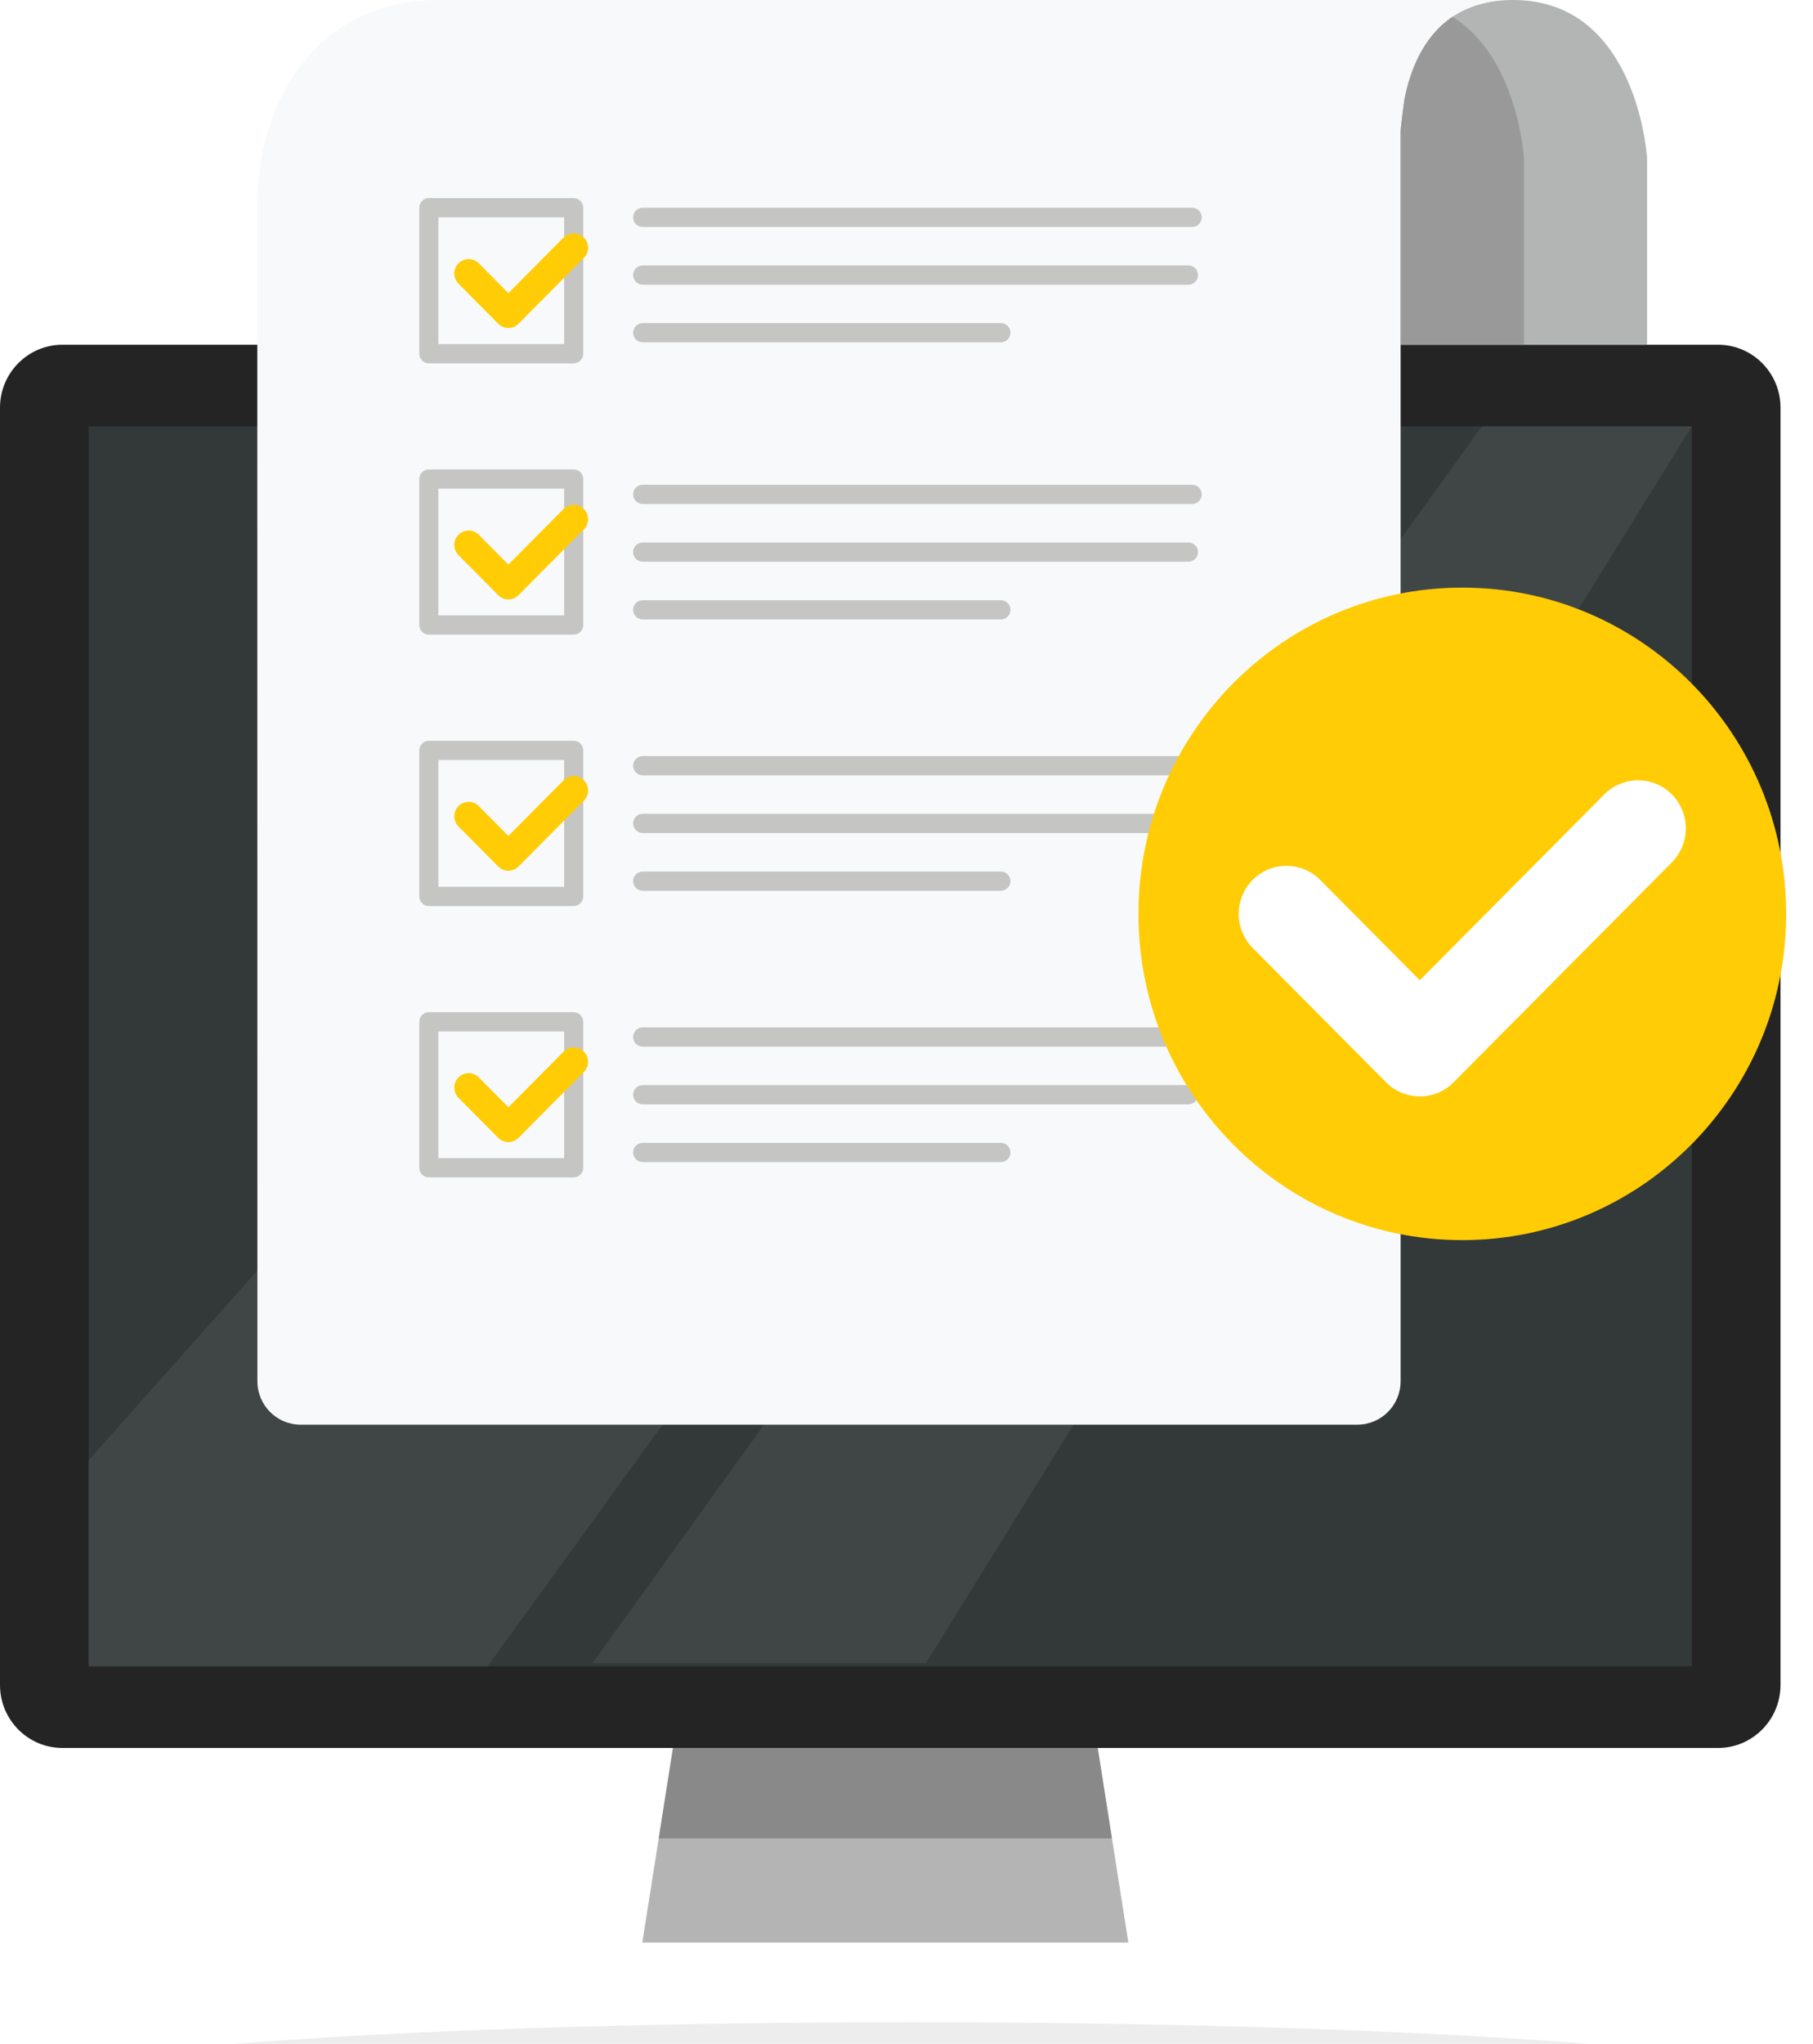<svg width="71" height="80" viewBox="0 0 71 80" fill="none" xmlns="http://www.w3.org/2000/svg">
<g clip-path="url(#clip0)">
<g opacity="0.3" filter="url(#filter0_d)">
<path opacity="0.31" d="M35.695 80C54.966 80 70.588 78.915 70.588 77.576C70.588 76.237 54.966 75.151 35.695 75.151C16.424 75.151 0.802 76.237 0.802 77.576C0.802 78.915 16.424 80 35.695 80Z" fill="#404041"/>
</g>
<path d="M44.19 76.04H25.153L26.439 67.879H42.904L44.19 76.04Z" fill="#B4B4B4"/>
<path d="M26.439 67.879L25.796 71.957H43.547L42.904 67.879H26.439Z" fill="#6C6C6C" fill-opacity="0.6"/>
<path d="M48.753 78.103H20.107C20.107 76.962 21.023 76.039 22.157 76.039H46.703C47.837 76.039 48.753 76.962 48.753 78.103Z" fill="white"/>
<path d="M67.282 68.416H2.446C1.096 68.416 0 67.312 0 65.953V15.956C0 14.597 1.096 13.493 2.446 13.493H67.282C68.632 13.493 69.728 14.597 69.728 15.956V65.953C69.724 67.316 68.628 68.416 67.282 68.416Z" fill="#242424"/>
<path d="M66.253 16.691H3.475V65.219H66.253V16.691Z" fill="#333939"/>
<path d="M39.504 16.691L3.475 57.148V65.222H19.093L54.255 16.691H39.504Z" fill="#404646"/>
<path d="M23.208 65.091L58.029 16.691H66.25L36.265 65.091H23.208Z" fill="#404646"/>
<g opacity="0.27">
<g opacity="0.27">
<path opacity="0.27" d="M58.926 13.633V56.188C58.926 58.041 57.438 59.539 55.598 59.539H18.884C17.044 59.539 15.555 58.041 15.555 56.188V13.633H58.926Z" fill="#333939"/>
</g>
</g>
<path d="M59.263 0L54.85 13.493V15.38V54.064C54.85 55.002 54.09 55.762 53.159 55.762H11.77C10.839 55.762 10.08 55.002 10.08 54.064L10.076 8.033C10.076 3.596 12.72 0 17.122 0H59.263Z" fill="#F8F9FA"/>
<path d="M64.503 6.199V13.493H54.85V5.156C54.868 4.809 54.995 3.924 54.995 3.92C55.212 2.779 55.721 1.439 56.881 0.659C57.483 0.256 58.261 0 59.263 0C59.884 0 60.43 0.102 60.913 0.275C64.23 1.476 64.503 6.199 64.503 6.199Z" fill="#B3B4B4"/>
<path d="M59.682 6.199V13.493H54.85V5.156C54.868 4.809 54.995 3.924 54.995 3.92C55.212 2.779 55.721 1.439 56.881 0.659C59.454 2.252 59.682 6.199 59.682 6.199Z" fill="#999999"/>
<path d="M22.467 14.22H16.793C16.588 14.22 16.419 14.051 16.419 13.844V8.131C16.419 7.924 16.588 7.754 16.793 7.754H22.467C22.673 7.754 22.841 7.924 22.841 8.131V13.844C22.841 14.051 22.673 14.22 22.467 14.22ZM17.167 13.467H22.093V8.507H17.167V13.467Z" fill="#C5C5C4"/>
<path d="M46.689 8.884H25.168C24.962 8.884 24.794 8.715 24.794 8.507C24.794 8.3 24.962 8.131 25.168 8.131H46.689C46.894 8.131 47.063 8.3 47.063 8.507C47.063 8.715 46.894 8.884 46.689 8.884Z" fill="#C5C5C4"/>
<path d="M46.539 11.144H25.168C24.962 11.144 24.794 10.974 24.794 10.767C24.794 10.56 24.962 10.39 25.168 10.39H46.543C46.748 10.39 46.917 10.56 46.917 10.767C46.917 10.974 46.745 11.144 46.539 11.144Z" fill="#C5C5C4"/>
<path d="M39.197 13.399H25.168C24.962 13.399 24.794 13.23 24.794 13.023C24.794 12.816 24.962 12.646 25.168 12.646H39.197C39.403 12.646 39.571 12.816 39.571 13.023C39.571 13.23 39.403 13.399 39.197 13.399Z" fill="#C5C5C4"/>
<path d="M22.467 24.84H16.793C16.588 24.84 16.419 24.671 16.419 24.464V18.751C16.419 18.544 16.588 18.374 16.793 18.374H22.467C22.673 18.374 22.841 18.544 22.841 18.751V24.464C22.841 24.671 22.673 24.84 22.467 24.84ZM17.167 24.087H22.093V19.127H17.167V24.087Z" fill="#C5C5C4"/>
<path d="M46.689 19.726H25.168C24.962 19.726 24.794 19.556 24.794 19.349C24.794 19.142 24.962 18.973 25.168 18.973H46.689C46.894 18.973 47.063 19.142 47.063 19.349C47.063 19.556 46.894 19.726 46.689 19.726Z" fill="#C5C5C4"/>
<path d="M46.539 21.986H25.168C24.962 21.986 24.794 21.816 24.794 21.609C24.794 21.402 24.962 21.233 25.168 21.233H46.543C46.748 21.233 46.917 21.402 46.917 21.609C46.917 21.816 46.745 21.986 46.539 21.986Z" fill="#C5C5C4"/>
<path d="M39.197 24.245H25.168C24.962 24.245 24.794 24.076 24.794 23.869C24.794 23.661 24.962 23.492 25.168 23.492H39.197C39.403 23.492 39.571 23.661 39.571 23.869C39.571 24.076 39.403 24.245 39.197 24.245Z" fill="#C5C5C4"/>
<path d="M22.467 35.464H16.793C16.588 35.464 16.419 35.294 16.419 35.087V29.37C16.419 29.163 16.588 28.994 16.793 28.994H22.467C22.673 28.994 22.841 29.163 22.841 29.37V35.083C22.841 35.294 22.673 35.464 22.467 35.464ZM17.167 34.711H22.093V29.747H17.167V34.711Z" fill="#C5C5C4"/>
<path d="M46.689 30.346H25.168C24.962 30.346 24.794 30.176 24.794 29.969C24.794 29.762 24.962 29.593 25.168 29.593H46.689C46.894 29.593 47.063 29.762 47.063 29.969C47.063 30.176 46.894 30.346 46.689 30.346Z" fill="#C5C5C4"/>
<path d="M46.539 32.605H25.168C24.962 32.605 24.794 32.436 24.794 32.229C24.794 32.022 24.962 31.852 25.168 31.852H46.543C46.748 31.852 46.917 32.022 46.917 32.229C46.917 32.436 46.745 32.605 46.539 32.605Z" fill="#C5C5C4"/>
<path d="M39.197 34.865H25.168C24.962 34.865 24.794 34.696 24.794 34.488C24.794 34.281 24.962 34.112 25.168 34.112H39.197C39.403 34.112 39.571 34.281 39.571 34.488C39.571 34.696 39.403 34.865 39.197 34.865Z" fill="#C5C5C4"/>
<path d="M22.467 46.084H16.793C16.588 46.084 16.419 45.914 16.419 45.707V39.994C16.419 39.787 16.588 39.618 16.793 39.618H22.467C22.673 39.618 22.841 39.787 22.841 39.994V45.707C22.841 45.914 22.673 46.084 22.467 46.084ZM17.167 45.331H22.093V40.371H17.167V45.331Z" fill="#C5C5C4"/>
<path d="M46.689 40.966H25.168C24.962 40.966 24.794 40.796 24.794 40.589C24.794 40.382 24.962 40.213 25.168 40.213H46.689C46.894 40.213 47.063 40.382 47.063 40.589C47.063 40.796 46.894 40.966 46.689 40.966Z" fill="#C5C5C4"/>
<path d="M46.539 43.225H25.168C24.962 43.225 24.794 43.056 24.794 42.849C24.794 42.642 24.962 42.472 25.168 42.472H46.543C46.748 42.472 46.917 42.642 46.917 42.849C46.917 43.056 46.745 43.225 46.539 43.225Z" fill="#C5C5C4"/>
<path d="M39.197 45.485H25.168C24.962 45.485 24.794 45.316 24.794 45.108C24.794 44.901 24.962 44.732 25.168 44.732H39.197C39.403 44.732 39.571 44.901 39.571 45.108C39.571 45.316 39.403 45.485 39.197 45.485Z" fill="#C5C5C4"/>
<path d="M57.266 48.539C64.27 48.539 69.949 42.822 69.949 35.769C69.949 28.716 64.27 22.999 57.266 22.999C50.261 22.999 44.583 28.716 44.583 35.769C44.583 42.822 50.261 48.539 57.266 48.539Z" fill="#FFCC05"/>
<path d="M55.605 42.913C55.126 42.913 54.648 42.729 54.281 42.363L49.056 37.102C48.327 36.368 48.327 35.174 49.056 34.44C49.785 33.706 50.971 33.706 51.7 34.44L55.601 38.368L62.827 31.092C63.557 30.358 64.742 30.358 65.472 31.092C66.201 31.826 66.201 33.02 65.472 33.754L56.925 42.36C56.562 42.729 56.084 42.913 55.605 42.913Z" fill="white"/>
<path d="M19.909 44.702C19.759 44.702 19.617 44.642 19.512 44.536L17.956 42.969C17.736 42.747 17.736 42.39 17.956 42.171C18.177 41.949 18.532 41.949 18.75 42.171L19.909 43.339L22.071 41.162C22.291 40.94 22.647 40.94 22.864 41.162C23.084 41.384 23.084 41.742 22.864 41.96L20.305 44.536C20.201 44.642 20.058 44.702 19.909 44.702Z" fill="#FFCC05"/>
<path d="M19.909 34.082C19.759 34.082 19.617 34.021 19.512 33.916L17.956 32.349C17.736 32.127 17.736 31.769 17.956 31.551C18.177 31.329 18.532 31.329 18.75 31.551L19.909 32.718L22.071 30.542C22.291 30.32 22.647 30.32 22.864 30.542C23.084 30.764 23.084 31.122 22.864 31.34L20.305 33.916C20.201 34.021 20.058 34.082 19.909 34.082Z" fill="#FFCC05"/>
<path d="M19.909 23.462C19.759 23.462 19.617 23.401 19.512 23.296L17.956 21.729C17.736 21.507 17.736 21.149 17.956 20.931C18.177 20.709 18.532 20.709 18.75 20.931L19.909 22.099L22.071 19.922C22.291 19.7 22.647 19.7 22.864 19.922C23.084 20.144 23.084 20.502 22.864 20.72L20.305 23.296C20.201 23.401 20.058 23.462 19.909 23.462Z" fill="#FFCC05"/>
<path d="M19.909 12.838C19.767 12.838 19.621 12.781 19.512 12.672L17.956 11.106C17.736 10.883 17.736 10.526 17.956 10.307C18.177 10.085 18.532 10.085 18.75 10.307L19.909 11.475L22.071 9.298C22.291 9.076 22.647 9.076 22.864 9.298C23.084 9.52 23.084 9.878 22.864 10.096L20.305 12.672C20.197 12.785 20.051 12.838 19.909 12.838Z" fill="#FFCC05"/>
</g>
<defs>
<filter id="filter0_d" x="-3.198" y="75.151" width="77.786" height="12.848" filterUnits="userSpaceOnUse" color-interpolation-filters="sRGB">
<feFlood flood-opacity="0" result="BackgroundImageFix"/>
<feColorMatrix in="SourceAlpha" type="matrix" values="0 0 0 0 0 0 0 0 0 0 0 0 0 0 0 0 0 0 127 0"/>
<feOffset dy="4"/>
<feGaussianBlur stdDeviation="2"/>
<feColorMatrix type="matrix" values="0 0 0 0 0 0 0 0 0 0 0 0 0 0 0 0 0 0 0.25 0"/>
<feBlend mode="normal" in2="BackgroundImageFix" result="effect1_dropShadow"/>
<feBlend mode="normal" in="SourceGraphic" in2="effect1_dropShadow" result="shape"/>
</filter>
<clipPath id="clip0">
<rect width="70.588" height="80" fill="white"/>
</clipPath>
</defs>
</svg>
